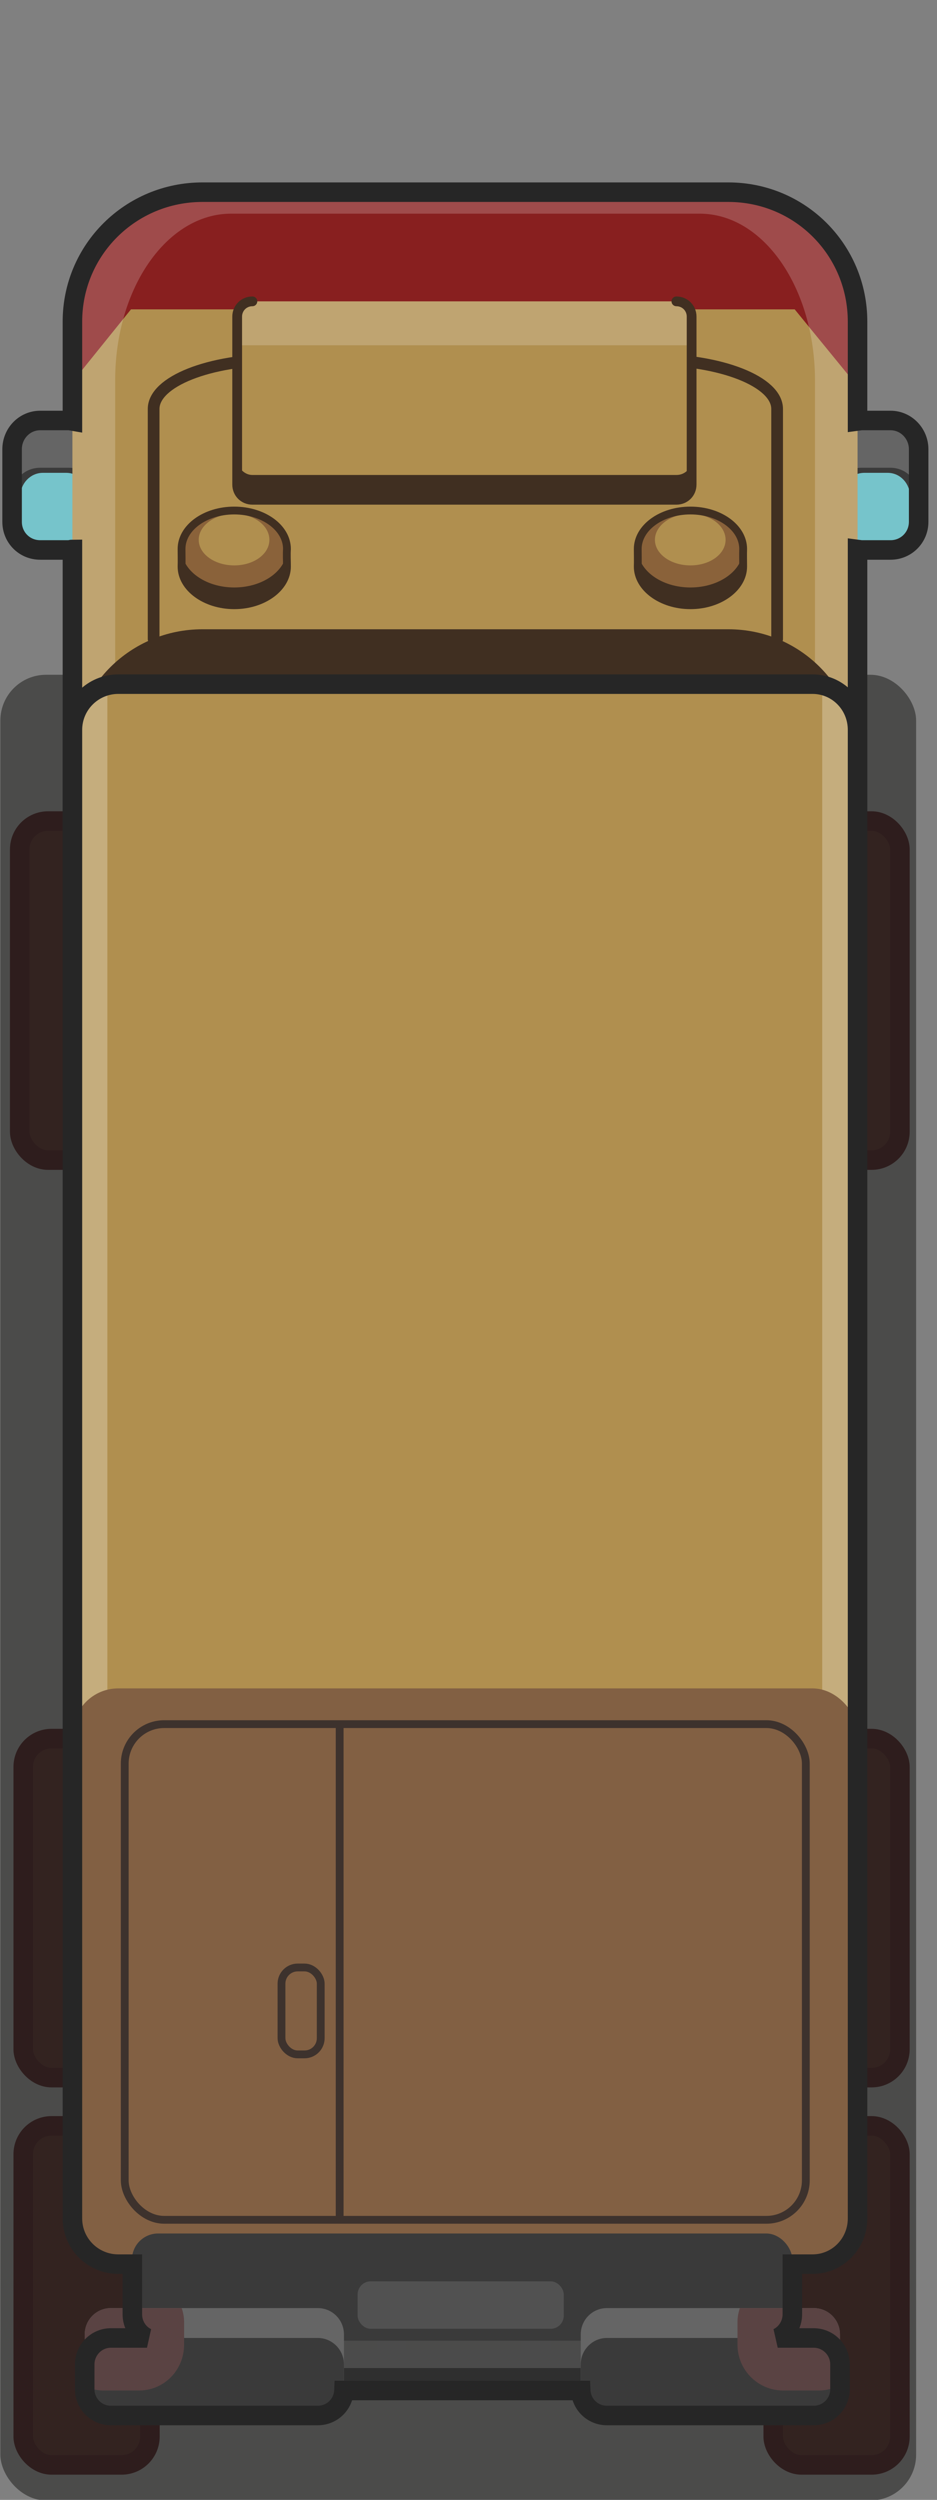 <?xml version="1.0" encoding="UTF-8" standalone="no"?>
<svg xmlns:svg="http://www.w3.org/2000/svg" xmlns="http://www.w3.org/2000/svg" xmlns:xlink="http://www.w3.org/1999/xlink" version="1.0" width="100%" height="100%" viewBox="0 0 48 128" id="svg2383" style="display:inline">
<rect x="0" y="0" width="48" height="128" fill="#808080" stroke="none"/>
<defs id="defs2385"/>
<g id="layer11" style="display:inline">
<rect width="46.91" height="93.48" ry="2.34" x="0.02" y="34.55" id="r2867" style="fill:#090805;fill-opacity:0.44;fill-rule:evenodd;stroke:none;marker:none;visibility:visible;display:inline;overflow:visible;enable-background:accumulate"/>
<rect width="6.49" height="17.36" ry="1.45" x="1.19" y="89.02" id="r3936" style="fill:#332320;fill-opacity:1;fill-rule:evenodd;stroke:#2e1d1d;stroke-width:1;stroke-linecap:round;stroke-linejoin:miter;marker:none;stroke-miterlimit:4;stroke-dasharray:none;stroke-dashoffset:0;stroke-opacity:1;visibility:visible;display:inline;overflow:visible;enable-background:accumulate"/>
<rect width="6.49" height="17.36" ry="1.45" x="39.61" y="89.02" id="r3938" style="fill:#332320;fill-opacity:1;fill-rule:evenodd;stroke:#2e1d1d;stroke-width:1;stroke-linecap:round;stroke-linejoin:miter;marker:none;stroke-miterlimit:4;stroke-dasharray:none;stroke-dashoffset:0;stroke-opacity:1;visibility:visible;display:inline;overflow:visible;enable-background:accumulate"/>
<rect width="6.49" height="17.36" ry="1.45" x="1.19" y="108.85" id="r3934" style="fill:#332320;fill-opacity:1;fill-rule:evenodd;stroke:#2e1d1d;stroke-width:1;stroke-linecap:round;stroke-linejoin:miter;marker:none;stroke-miterlimit:4;stroke-dasharray:none;stroke-dashoffset:0;stroke-opacity:1;visibility:visible;display:inline;overflow:visible;enable-background:accumulate"/>
<rect width="6.49" height="17.36" ry="1.45" x="39.61" y="108.85" id="r3932" style="fill:#332320;fill-opacity:1;fill-rule:evenodd;stroke:#2e1d1d;stroke-width:1;stroke-linecap:round;stroke-linejoin:miter;marker:none;stroke-miterlimit:4;stroke-dasharray:none;stroke-dashoffset:0;stroke-opacity:1;visibility:visible;display:inline;overflow:visible;enable-background:accumulate"/>
<rect width="6.49" height="17.36" ry="1.45" x="39.61" y="42.04" id="r3930" style="fill:#332320;fill-opacity:1;fill-rule:evenodd;stroke:#2e1d1d;stroke-width:1;stroke-linecap:round;stroke-linejoin:miter;marker:none;stroke-miterlimit:4;stroke-dasharray:none;stroke-dashoffset:0;stroke-opacity:1;visibility:visible;display:inline;overflow:visible;enable-background:accumulate"/>
<rect width="6.49" height="17.36" ry="1.45" x="1.01" y="42.04" id="r2881" style="fill:#332320;fill-opacity:1;fill-rule:evenodd;stroke:#2e1d1d;stroke-width:1;stroke-linecap:round;stroke-linejoin:miter;marker:none;stroke-miterlimit:4;stroke-dasharray:none;stroke-dashoffset:0;stroke-opacity:1;visibility:visible;display:inline;overflow:visible;enable-background:accumulate"/>
<g transform="translate(42.08,101.91)" id="g2889">
<rect width="4.35" height="6.63" ry="1.45" x="0.62" y="-80.37" id="r2891" style="fill:#656565;fill-opacity:1;fill-rule:evenodd;stroke:none;marker:none;visibility:visible;display:inline;overflow:visible;enable-background:accumulate"/>
<path d="M 2.06,-77.96 C 1.25,-77.96 0.62,-77.33 0.62,-76.53 L 0.62,-75.18 C 0.62,-74.38 1.25,-73.74 2.06,-73.75 L 3.53,-73.75 C 4.33,-73.75 4.96,-74.38 4.96,-75.18 L 4.96,-76.53 C 4.96,-77.33 4.33,-77.96 3.53,-77.96 L 2.06,-77.96 z" id="p2893" style="fill:#3a3a3a;fill-opacity:1;fill-rule:evenodd;stroke:none;marker:none;visibility:visible;display:inline;overflow:visible;enable-background:accumulate"/>
<path d="M 2.20,-77.70 C 1.55,-77.70 1.03,-77.15 1.03,-76.44 L 1.03,-75.27 C 1.03,-74.56 1.55,-74.00 2.20,-74.00 L 3.39,-74.00 C 4.04,-74.00 4.55,-74.56 4.55,-75.27 L 4.55,-76.44 C 4.55,-77.15 4.04,-77.70 3.39,-77.70 L 2.20,-77.70 z" id="p2895" style="fill:#76c4cb;fill-opacity:1;fill-rule:evenodd;stroke:none;marker:none;visibility:visible;display:inline;overflow:visible;enable-background:accumulate"/>
</g>
<g transform="translate(0,101.91)" id="g2897">
<rect width="4.35" height="6.63" ry="1.45" x="0.62" y="-80.37" id="r2899" style="fill:#656565;fill-opacity:1;fill-rule:evenodd;stroke:none;marker:none;visibility:visible;display:inline;overflow:visible;enable-background:accumulate"/>
<path d="M 2.06,-77.96 C 1.25,-77.96 0.62,-77.33 0.62,-76.53 L 0.62,-75.18 C 0.62,-74.38 1.25,-73.74 2.06,-73.75 L 3.53,-73.75 C 4.33,-73.75 4.96,-74.38 4.96,-75.18 L 4.96,-76.53 C 4.96,-77.33 4.33,-77.96 3.53,-77.96 L 2.06,-77.96 z" id="p2901" style="fill:#3a3a3a;fill-opacity:1;fill-rule:evenodd;stroke:none;marker:none;visibility:visible;display:inline;overflow:visible;enable-background:accumulate"/>
<path d="M 2.20,-77.70 C 1.55,-77.70 1.03,-77.15 1.03,-76.44 L 1.03,-75.27 C 1.03,-74.56 1.55,-74.00 2.20,-74.00 L 3.39,-74.00 C 4.04,-74.00 4.55,-74.56 4.55,-75.27 L 4.55,-76.44 C 4.55,-77.15 4.04,-77.70 3.39,-77.70 L 2.20,-77.70 z" id="p2903" style="fill:#76c4cb;fill-opacity:1;fill-rule:evenodd;stroke:none;marker:none;visibility:visible;display:inline;overflow:visible;enable-background:accumulate"/>
</g>
<path d="M 10.37,9.84 C 6.69,9.84 3.71,12.78 3.71,16.46 L 3.71,55.45 C 3.71,59.12 6.69,62.07 10.37,62.07 L 37.31,62.07 C 40.98,62.07 43.93,59.12 43.93,55.45 L 43.93,16.46 C 43.93,12.78 40.98,9.84 37.31,9.84 L 10.37,9.84 z" id="p2905" style="fill:#b08f4f;fill-opacity:1;fill-rule:evenodd;stroke:none;marker:none;visibility:visible;display:inline;overflow:visible;enable-background:accumulate"/>
<path d="M 10.37,9.84 C 6.69,9.84 3.71,12.79 3.71,16.46 L 3.71,19.56 L 6.71,15.84 L 40.71,15.84 L 43.93,19.78 L 43.93,16.46 C 43.93,12.79 40.98,9.84 37.31,9.84 L 10.37,9.84 z" id="p3885" style="fill:#881f1f;fill-opacity:1;fill-rule:evenodd;stroke:none;"/>
<path d="M 10.37,9.84 C 6.69,9.84 3.71,12.79 3.71,16.47 L 3.71,55.44 C 3.71,57.39 4.56,59.14 5.90,60.34 L 5.90,19.47 C 5.90,14.73 8.57,10.94 11.84,10.94 L 35.84,10.94 C 39.11,10.94 41.74,14.73 41.75,19.47 L 41.75,60.34 C 43.08,59.14 43.93,57.40 43.93,55.44 L 43.93,16.47 C 43.93,12.79 40.98,9.84 37.31,9.84 L 10.37,9.84 z" id="p2909" style="fill:#fcfcfc;fill-opacity:0.20;fill-rule:evenodd;stroke:none;marker:none;visibility:visible;display:inline;overflow:visible;enable-background:accumulate"/>
<path d="M 10.37,32.22 C 6.69,32.22 3.71,35.17 3.71,38.84 L 3.71,55.44 C 3.71,59.11 6.69,62.06 10.37,62.06 L 37.31,62.06 C 40.98,62.06 43.93,59.11 43.93,55.44 L 43.93,38.84 C 43.93,35.17 40.98,32.22 37.31,32.22 L 10.37,32.22 z" id="p2911" style="fill:#402f21;fill-opacity:1;fill-rule:evenodd;stroke:none;marker:none;visibility:visible;display:inline;overflow:visible;enable-background:accumulate"/>
<path d="M 10.37,9.84 C 6.69,9.84 3.71,12.79 3.71,16.47 L 3.71,21.56 C 3.65,21.55 3.59,21.53 3.53,21.53 L 2.06,21.53 C 1.25,21.53 0.62,22.20 0.62,23.00 L 0.62,26.72 C 0.62,27.52 1.25,28.16 2.06,28.16 L 3.53,28.16 C 3.59,28.16 3.65,28.13 3.71,28.13 L 3.71,55.44 C 3.71,59.11 6.69,62.06 10.37,62.06 L 37.31,62.06 C 40.98,62.06 43.93,59.11 43.93,55.44 L 43.93,28.13 C 44.01,28.14 44.07,28.16 44.15,28.16 L 45.62,28.16 C 46.42,28.16 47.06,27.52 47.06,26.72 L 47.06,23.00 C 47.06,22.20 46.42,21.53 45.62,21.53 L 44.15,21.53 C 44.07,21.53 44.01,21.55 43.93,21.56 L 43.93,16.47 C 43.93,12.79 40.98,9.84 37.31,9.84 L 10.37,9.84 z" id="p2913" style="fill:none;fill-opacity:1;fill-rule:evenodd;stroke:#262626;stroke-width:1;stroke-linecap:round;stroke-linejoin:miter;marker:none;stroke-miterlimit:4;stroke-dasharray:none;stroke-dashoffset:0;stroke-opacity:1;visibility:visible;display:inline;overflow:visible;enable-background:accumulate"/>
<rect width="33.83" height="1.72" ry="0.42" x="6.76" y="120.30" id="r2915" style="fill:#4b4b4b;fill-opacity:1;fill-rule:evenodd;stroke:none;marker:none;visibility:visible;display:inline;overflow:visible;enable-background:accumulate"/>
<rect width="33.83" height="1.14" ry="0.28" x="6.76" y="121.25" id="r2917" style="fill:#2f2f2f;fill-opacity:1;fill-rule:evenodd;stroke:none;marker:none;visibility:visible;display:inline;overflow:visible;enable-background:accumulate"/>
<path d="M 11.58,35.43 C 8.24,35.43 5.53,37.96 5.53,41.11 L 5.53,55.35 C 5.53,58.50 8.24,61.03 11.58,61.03 L 36.09,61.03 C 39.43,61.03 42.12,58.50 42.12,55.35 L 42.12,41.11 C 42.12,37.96 39.43,35.43 36.09,35.43 L 11.58,35.43 z" id="p2921" style="fill:#3a3a3a;fill-opacity:1;fill-rule:evenodd;stroke:none;marker:none;visibility:visible;display:inline;overflow:visible;enable-background:accumulate"/>
<rect width="40.22" height="80.88" ry="2.33" x="3.73" y="35.04" id="r2947" style="fill:#b08f4f;fill-opacity:1;fill-rule:evenodd;stroke:none;marker:none;visibility:visible;display:inline;overflow:visible;enable-background:accumulate"/>
<path d="M 42.12,35.09 L 42.12,115.87 C 43.17,115.64 43.93,114.71 43.93,113.59 L 43.93,37.37 C 43.93,36.25 43.17,35.32 42.12,35.09 z M 5.5,35.12 C 4.48,35.37 3.71,36.27 3.71,37.37 L 3.71,113.59 C 3.71,114.69 4.48,115.59 5.5,115.84 L 5.5,35.12 z" id="p3922" style="fill:#f8f5ef;fill-opacity:0.29;fill-rule:evenodd;stroke:none;"/>
<rect width="40.22" height="29.47" ry="2.33" x="3.73" y="86.45" id="r3052" style="fill:#826043;fill-opacity:1;fill-rule:evenodd;stroke:none;marker:none;visibility:visible;display:inline;overflow:visible;enable-background:accumulate"/>
<rect width="1.53" height="2.80" ry="0.42" x="26.68" y="118.44" id="r2953" style="fill:#4b4b4b;fill-opacity:1;fill-rule:evenodd;stroke:none;marker:none;visibility:visible;display:inline;overflow:visible;enable-background:accumulate"/>
<rect width="1.53" height="2.80" ry="0.42" x="19.28" y="118.44" id="r2955" style="fill:#4b4b4b;fill-opacity:1;fill-rule:evenodd;stroke:none;marker:none;visibility:visible;display:inline;overflow:visible;enable-background:accumulate"/>
<rect width="33.83" height="5.49" ry="1.34" x="6.76" y="114.36" id="r2957" style="fill:#3a3a3a;fill-opacity:1;fill-rule:evenodd;stroke:none;marker:none;visibility:visible;display:inline;overflow:visible;enable-background:accumulate"/>
<path d="M 39.81,32.72 L 39.81,20.94 C 39.81,19.54 36.94,18.41 33.40,18.41 L 14.25,18.41 C 10.71,18.41 7.87,19.54 7.87,20.94 L 7.87,32.72" id="p2965" style="fill:none;fill-opacity:1;fill-rule:evenodd;stroke:#402f21;stroke-width:0.60;stroke-linecap:round;stroke-linejoin:miter;marker:none;stroke-miterlimit:4;stroke-dasharray:none;stroke-dashoffset:0;stroke-opacity:1;visibility:visible;display:inline;overflow:visible;enable-background:accumulate"/>
<path d="M 5.68,118.18 C 4.94,118.18 4.34,118.78 4.34,119.53 L 4.34,120.81 C 4.34,120.85 4.34,120.89 4.34,120.93 C 4.34,120.97 4.34,121.02 4.34,121.06 L 4.34,122.34 C 4.34,123.08 4.94,123.68 5.68,123.68 L 16.28,123.68 C 17.02,123.68 17.62,123.08 17.62,122.34 L 17.62,121.06 C 17.62,121.02 17.62,120.97 17.62,120.93 C 17.62,120.89 17.62,120.85 17.62,120.81 L 17.62,119.53 C 17.62,118.78 17.02,118.18 16.28,118.18 L 5.68,118.18 z M 31.09,118.18 C 30.35,118.18 29.75,118.78 29.75,119.53 L 29.75,120.81 C 29.75,120.85 29.74,120.89 29.75,120.93 C 29.74,120.97 29.75,121.02 29.75,121.06 L 29.75,122.34 C 29.75,123.08 30.35,123.68 31.09,123.68 L 41.68,123.68 C 42.43,123.68 43.03,123.08 43.03,122.34 L 43.03,121.06 C 43.03,121.02 43.03,120.97 43.03,120.93 C 43.03,120.89 43.03,120.85 43.03,120.81 L 43.03,119.53 C 43.03,118.78 42.43,118.18 41.68,118.18 L 31.09,118.18 z" id="p2977" style="fill:#656565;fill-opacity:1;fill-rule:evenodd;stroke:none;marker:none;visibility:visible;display:inline;overflow:visible;enable-background:accumulate"/>
<path d="M 5.68,119.71 C 4.94,119.71 4.34,120.32 4.34,121.06 L 4.34,122.34 C 4.34,123.08 4.94,123.68 5.68,123.68 L 16.28,123.68 C 17.02,123.68 17.62,123.08 17.62,122.34 L 17.62,121.06 C 17.62,120.32 17.02,119.71 16.28,119.71 L 5.68,119.71 z M 31.09,119.71 C 30.35,119.71 29.75,120.32 29.75,121.06 L 29.75,122.34 C 29.75,123.08 30.35,123.68 31.09,123.68 L 41.68,123.68 C 42.43,123.68 43.03,123.08 43.03,122.34 L 43.03,121.06 C 43.03,120.32 42.43,119.71 41.68,119.71 L 31.09,119.71 z" id="p2979" style="fill:#3a3a3a;fill-opacity:1;fill-rule:evenodd;stroke:none;marker:none;visibility:visible;display:inline;overflow:visible;enable-background:accumulate"/>
<path d="M 5.68,118.18 C 4.94,118.18 4.34,118.78 4.34,119.53 L 4.34,120.81 C 4.34,120.85 4.34,120.89 4.34,120.93 C 4.34,120.97 4.34,121.02 4.34,121.06 L 4.34,122.18 C 4.63,122.31 4.94,122.40 5.28,122.40 L 7.12,122.40 C 8.41,122.40 9.43,121.35 9.43,120.06 L 9.43,118.87 C 9.43,118.63 9.38,118.40 9.31,118.18 L 5.68,118.18 z M 37.90,118.18 C 37.83,118.40 37.78,118.63 37.78,118.87 L 37.78,120.06 C 37.78,121.35 38.83,122.40 40.12,122.40 L 41.96,122.40 C 42.35,122.40 42.70,122.29 43.03,122.12 L 43.03,121.06 C 43.03,121.02 43.03,120.97 43.03,120.93 C 43.03,120.89 43.03,120.85 43.03,120.81 L 43.03,119.53 C 43.03,118.78 42.43,118.18 41.68,118.18 L 37.90,118.18 z" id="p2981" style="fill:#5a4343;fill-opacity:1;fill-rule:evenodd;stroke:none;marker:none;visibility:visible;display:inline;overflow:visible;enable-background:accumulate"/>
<rect width="10.56" height="2.43" ry="0.67" x="18.32" y="116.81" id="r2983" style="fill:#515151;fill-opacity:1;fill-rule:evenodd;stroke:none;marker:none;visibility:visible;display:inline;overflow:visible;enable-background:accumulate"/>
<rect width="34.89" height="25.38" ry="2.02" x="6.39" y="88.28" id="r3054" style="fill:none;fill-opacity:1;fill-rule:evenodd;stroke:#3d322d;stroke-width:0.40;stroke-linecap:round;stroke-linejoin:miter;marker:none;stroke-miterlimit:4;stroke-dasharray:none;stroke-dashoffset:0;stroke-opacity:1;visibility:visible;display:inline;overflow:visible;enable-background:accumulate"/>
<rect width="23.30" height="8.89" ry="0.78" x="12.14" y="16.70" id="r3842" style="fill:#402f21;fill-opacity:1;fill-rule:evenodd;stroke:none;marker:none;visibility:visible;display:inline;overflow:visible;enable-background:accumulate"/>
<rect width="23.30" height="8.89" ry="0.78" x="12.14" y="15.43" id="r3844" style="fill:#b08f4f;fill-opacity:1;fill-rule:evenodd;stroke:none;marker:none;visibility:visible;display:inline;overflow:visible;enable-background:accumulate"/>
<path d="M 12.93,15.43 C 12.49,15.43 12.15,15.78 12.15,16.21 L 12.15,17.68 L 35.43,17.68 L 35.43,16.21 C 35.43,15.78 35.09,15.43 34.65,15.43 L 12.93,15.43 z" id="r3876" style="fill:#fcfcfc;fill-opacity:0.20;fill-rule:evenodd;stroke:none;marker:none;visibility:visible;display:inline;overflow:visible;enable-background:accumulate"/>
<path d="M 12.93,15.43 C 12.49,15.43 12.15,15.78 12.15,16.21 L 12.15,17.50 L 12.15,23.53 L 12.15,24.81 C 12.15,25.25 12.49,25.59 12.93,25.59 L 34.65,25.59 C 35.09,25.59 35.43,25.25 35.43,24.81 L 35.43,23.53 L 35.43,17.50 L 35.43,16.21 C 35.43,15.78 35.09,15.43 34.65,15.43" id="r3846" style="fill:none;fill-opacity:1;fill-rule:evenodd;stroke:#402f21;stroke-width:0.5;stroke-linecap:round;stroke-linejoin:miter;marker:none;stroke-miterlimit:4;stroke-dasharray:none;stroke-dashoffset:0;stroke-opacity:1;visibility:visible;display:inline;overflow:visible;enable-background:accumulate"/>
<path d="M 12.00,26.14 C 10.51,26.14 9.30,27.02 9.30,28.11 C 9.30,28.43 9.31,28.70 9.30,29.01 C 9.30,30.09 10.51,30.99 12.00,30.99 C 13.49,30.99 14.70,30.09 14.70,29.01 C 14.70,28.69 14.68,28.42 14.70,28.11 C 14.70,27.02 13.49,26.14 12.00,26.14 z" id="p3058" style="fill:#402f21;fill-opacity:1;fill-rule:evenodd;stroke:none;marker:none;visibility:visible;display:inline;overflow:visible;enable-background:accumulate"/>
<path d="M 12.00,26.14 C 10.51,26.14 9.30,27.02 9.30,28.11 C 9.30,29.20 10.51,30.08 12.00,30.08 C 13.49,30.08 14.70,29.20 14.70,28.11 C 14.70,27.02 13.49,26.14 12.00,26.14 z" id="p3056" style="fill:#8a623a;fill-opacity:1;fill-rule:evenodd;stroke:none;marker:none;visibility:visible;display:inline;overflow:visible;enable-background:accumulate"/>
<path d="M 12.00,26.31 C 11.00,26.31 10.18,26.91 10.18,27.64 C 10.18,28.37 11.00,28.95 12.00,28.95 C 13.00,28.95 13.80,28.37 13.80,27.64 C 13.80,26.91 13.00,26.31 12.00,26.31 z" id="p3833" style="fill:#b08f4f;fill-opacity:1;fill-rule:evenodd;stroke:none;marker:none;visibility:visible;display:inline;overflow:visible;enable-background:accumulate"/>
<path d="M 12.00,26.14 C 10.51,26.14 9.30,27.02 9.30,28.11 C 9.30,28.43 9.31,28.70 9.30,29.01 C 9.30,30.09 10.51,30.99 12.00,30.99 C 13.49,30.99 14.70,30.09 14.70,29.01 C 14.70,28.69 14.68,28.42 14.70,28.11 C 14.70,27.02 13.49,26.14 12.00,26.14 z" id="p3840" style="fill:none;fill-opacity:1;fill-rule:evenodd;stroke:#402f21;stroke-width:0.40;stroke-linecap:round;stroke-linejoin:miter;marker:none;stroke-miterlimit:4;stroke-dasharray:none;stroke-dashoffset:0;stroke-opacity:1;visibility:visible;display:inline;overflow:visible;enable-background:accumulate"/>
<path d="M 35.37,26.14 C 33.88,26.14 32.67,27.02 32.67,28.11 C 32.67,28.43 32.68,28.70 32.67,29.01 C 32.67,30.09 33.88,30.99 35.37,30.99 C 36.86,30.99 38.07,30.09 38.07,29.01 C 38.07,28.69 38.06,28.42 38.07,28.11 C 38.07,27.02 36.86,26.14 35.37,26.14 z" id="p3906" style="fill:#402f21;fill-opacity:1;fill-rule:evenodd;stroke:none;marker:none;visibility:visible;display:inline;overflow:visible;enable-background:accumulate"/>
<path d="M 35.37,26.14 C 33.88,26.14 32.67,27.02 32.67,28.11 C 32.67,29.20 33.88,30.08 35.37,30.08 C 36.86,30.08 38.07,29.20 38.07,28.11 C 38.07,27.02 36.86,26.14 35.37,26.14 z" id="p3908" style="fill:#8a623a;fill-opacity:1;fill-rule:evenodd;stroke:none;marker:none;visibility:visible;display:inline;overflow:visible;enable-background:accumulate"/>
<path d="M 35.37,26.31 C 34.37,26.31 33.55,26.91 33.55,27.64 C 33.55,28.37 34.37,28.95 35.37,28.95 C 36.37,28.95 37.17,28.37 37.17,27.64 C 37.17,26.91 36.37,26.31 35.37,26.31 z" id="p3910" style="fill:#b08f4f;fill-opacity:1;fill-rule:evenodd;stroke:none;marker:none;visibility:visible;display:inline;overflow:visible;enable-background:accumulate"/>
<path d="M 35.37,26.14 C 33.88,26.14 32.67,27.02 32.67,28.11 C 32.67,28.43 32.68,28.70 32.67,29.01 C 32.67,30.09 33.88,30.99 35.37,30.99 C 36.86,30.99 38.07,30.09 38.07,29.01 C 38.07,28.69 38.06,28.42 38.07,28.11 C 38.07,27.02 36.86,26.14 35.37,26.14 z" id="p3912" style="fill:none;fill-opacity:1;fill-rule:evenodd;stroke:#402f21;stroke-width:0.40;stroke-linecap:round;stroke-linejoin:miter;marker:none;stroke-miterlimit:4;stroke-dasharray:none;stroke-dashoffset:0;stroke-opacity:1;visibility:visible;display:inline;overflow:visible;enable-background:accumulate"/>
<path d="M 17.40,88.35 L 17.40,113.63" id="p3940" style="fill:none;fill-opacity:1;fill-rule:evenodd;stroke:#3d322d;stroke-width:0.40;stroke-linecap:round;stroke-linejoin:miter;marker:none;stroke-miterlimit:4;stroke-dasharray:none;stroke-dashoffset:0;stroke-opacity:1;visibility:visible;display:inline;overflow:visible;enable-background:accumulate"/>
<path d="M 6.06,35.03 C 4.76,35.03 3.71,36.08 3.71,37.37 L 3.71,113.59 C 3.71,114.88 4.76,115.93 6.06,115.93 L 6.78,115.93 L 6.78,118.50 C 6.78,119.03 7.08,119.50 7.53,119.71 L 5.68,119.71 C 4.94,119.71 4.34,120.32 4.34,121.06 L 4.34,122.34 C 4.34,123.08 4.94,123.68 5.68,123.68 L 16.28,123.68 C 17.00,123.68 17.59,123.12 17.62,122.40 L 29.75,122.40 C 29.78,123.12 30.37,123.68 31.09,123.68 L 41.68,123.68 C 42.43,123.68 43.03,123.08 43.03,122.34 L 43.03,121.06 C 43.03,120.32 42.43,119.71 41.68,119.71 L 39.84,119.71 C 40.28,119.50 40.59,119.03 40.59,118.50 L 40.59,115.93 L 41.62,115.93 C 42.91,115.93 43.93,114.88 43.93,113.59 L 43.93,37.37 C 43.93,36.08 42.91,35.03 41.62,35.03 L 6.06,35.03 z" id="r3942" style="fill:none;fill-opacity:1;fill-rule:evenodd;stroke:#262626;stroke-width:1;stroke-linecap:round;stroke-linejoin:miter;marker:none;stroke-miterlimit:4;stroke-dasharray:none;stroke-dashoffset:0;stroke-opacity:1;visibility:visible;display:inline;overflow:visible;enable-background:accumulate"/>
<rect width="2.01" height="4.45" ry="0.83" x="14.42" y="100.74" id="r2914" style="fill:none;fill-opacity:1;fill-rule:evenodd;stroke:#3d322d;stroke-width:0.40;stroke-linecap:round;stroke-linejoin:miter;marker:none;stroke-miterlimit:4;stroke-dasharray:none;stroke-dashoffset:0;stroke-opacity:1;visibility:visible;display:inline;overflow:visible;enable-background:accumulate"/>
</g>
</svg>
